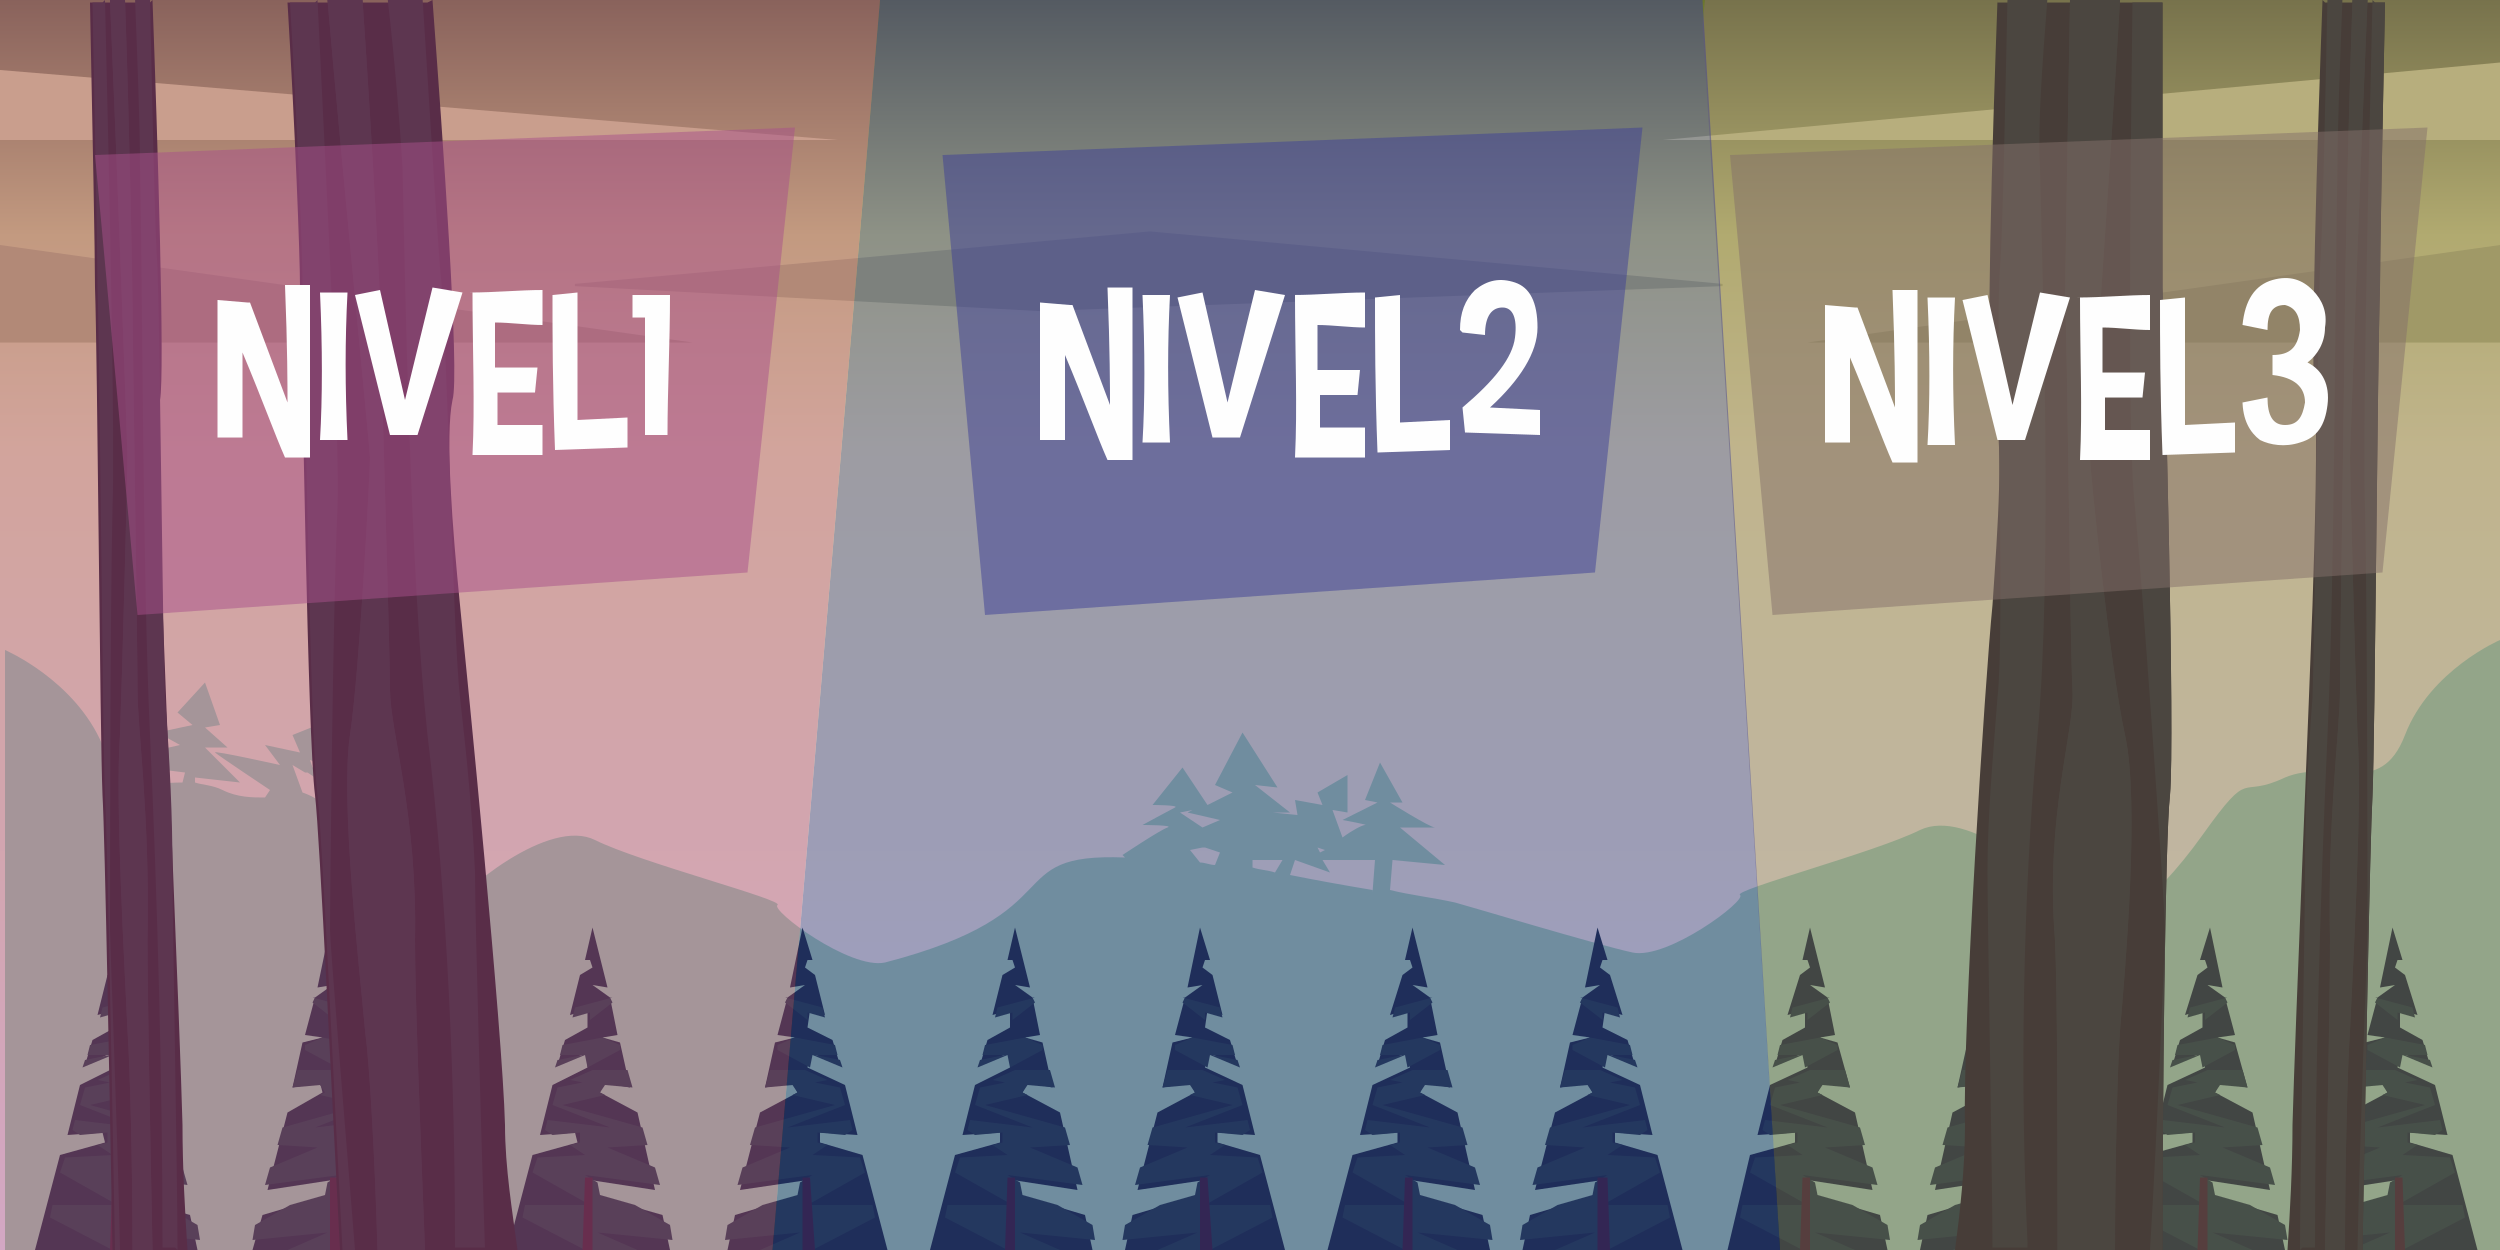 <?xml version="1.0" encoding="UTF-8"?>
<!DOCTYPE svg PUBLIC "-//W3C//DTD SVG 1.1//EN" "http://www.w3.org/Graphics/SVG/1.1/DTD/svg11.dtd">
<!-- Creator: CorelDRAW X6 -->
<svg xmlns="http://www.w3.org/2000/svg" xml:space="preserve" width="1000px" height="500px" version="1.1" style="shape-rendering:geometricPrecision; text-rendering:geometricPrecision; image-rendering:optimizeQuality; fill-rule:evenodd; clip-rule:evenodd"
viewBox="0 0 1000 500"
 xmlns:xlink="http://www.w3.org/1999/xlink">
 <rect x="0" y="0" width="1000" height="500" fill="#808080" stroke="none"/>
 <defs>
  <style type="text/css">
   <![CDATA[
    .str0 {stroke:#BCC264;stroke-width:0.9}
    .fil4 {fill:#001C1E}
    .fil7 {fill:#0A0B06}
    .fil5 {fill:#0B3029}
    .fil8 {fill:#131C17}
    .fil6 {fill:#280D12}
    .fil3 {fill:#A2DAA9}
    .fil2 {fill:#BCC264}
    .fil1 {fill:#EBEC90}
    .fil12 {fill:#FEFEFE;fill-rule:nonzero}
    .fil10 {fill:#3E4095;fill-opacity:0.502}
    .fil9 {fill:#84716B;fill-opacity:0.502}
    .fil11 {fill:#A8518A;fill-opacity:0.502}
    .fil0 {fill:url(#id0)}
   ]]>
  </style>
  <linearGradient id="id0" gradientUnits="userSpaceOnUse" x1="500" y1="499.999" x2="500" y2="0">
   <stop offset="0" style="stop-color:#FEFEFE"/>
   <stop offset="0.639" style="stop-color:#FDF9AF"/>
   <stop offset="0.812" style="stop-color:#DEE476"/>
   <stop offset="1" style="stop-color:#6B752E"/>
  </linearGradient>
 </defs>
 <g id="Capa_x0020_1">
  <g id="_301819400">
   <rect class="fil0" width="1000" height="500"/>
   <polygon class="fil1" points="0,28 335,56 0,56 "/>
   <polygon class="fil2" points="0,98 277,137 0,137 "/>
   <polygon class="fil2 str0" points="460,93 230,114 416,124 689,114 "/>
   <polygon class="fil1" points="1000,25 665,56 1000,56 "/>
   <polygon class="fil2" points="1000,98 723,137 1000,137 "/>
  </g>
  <path class="fil3" d="M1000 256c0,0 -28,12 -38,38 -10,26 -29,9 -48,17 -19,9 -13,-5 -33,23 -20,28 -42,45 -51,31 -10,-14 -43,-42 -62,-33 -18,9 -75,24 -72,26 3,2 -29,26 -43,23 -14,-3 -67,-19 -71,-20 -9,-2 -18,-3 -26,-5l1 -12 21 2 -18 -15c0,0 15,0 14,0 -2,0 -18,-10 -18,-10l5 0 -9 -16 -6 15 5 1 -14 7c0,0 11,2 9,2 -1,0 -5,2 -9,5l-4 -11 6 1 0 -15 -12 7 2 5 -11 -2 1 6 -10 -1 7 0 -14 -11 9 1 -14 -22 -11 21 7 3 -10 5 -10 -15 -12 15c0,0 11,0 9,1 -2,1 -13,7 -13,7 0,0 13,0 10,1 -3,1 -18,11 -18,11l1 1c-51,-2 -19,22 -96,42 -14,3 -46,-21 -43,-23 3,-2 -55,-17 -73,-26 -18,-9 -53,19 -63,33 -10,14 -11,-5 -31,-33 -2,-3 -4,-5 -6,-7l4 -5 15 9 -7 -19 8 4 -5 -10 6 2 2 -18 -15 6 3 7 -14 -3 6 8c0,0 -8,-2 -16,-3l-1 -3 6 2 2 -18 -15 6 3 7 -14 -3 6 8c0,0 -27,-6 -26,-5 1,1 22,15 22,15l-2 3c-5,0 -11,0 -17,-3 -4,-2 -8,-2 -11,-3l0 -2 18 2 -14 -14 9 0 -9 -8 6 -1 -6 -17 -11 12 6 5 -14 3 9 5c0,0 -27,6 -25,7 2,1 27,4 27,4l-1 4c-13,0 -24,4 -32,-15 -11,-26 -39,-38 -39,-38l0 244 500 0 6 0 494 0 0 -244zm-877 53c6,4 12,8 12,8l-4 6c-3,-3 -7,-5 -10,-6l-4 -11 5 3zm426 47c-12,-2 -23,-4 -33,-6l2 -6 0 0 14 5 -3 -5 10 0 1 0 0 0 10 0 -1 13zm-21 -15l-1 -2 3 1 -2 1zm-18 8c-3,-1 -6,-1 -9,-2l0 -3 12 0 -3 5zm-33 -25l-2 1 13 3 -7 3 -9 -6 5 -1zm5 15l6 2 -2 5c-2,0 -4,-1 -6,-1l-4 -5 5 -1z"/>
  <polygon class="fil4" points="724,371 730,395 724,394 731,399 734,414 728,415 735,417 740,435 729,433 727,437 742,445 749,476 723,472 725,478 752,486 755,500 691,500 700,462 718,457 718,453 703,454 708,434 723,427 722,421 710,426 713,416 722,411 722,404 715,406 720,390 724,387 723,384 721,384 "/>
  <path class="fil5" d="M731 399l0 0 1 2 -9 7 0 -3 -7 2 1 -4 15 -4zm-3 16l7 3 0 2 -13 7 -1 -5 -12 5 1 -3 10 -2 -9 0 1 -4 16 -3zm10 13l2 7 -11 -1 -2 3 2 1 -17 4 32 9 2 7 -16 1 19 8 2 7 -30 -4 5 3 1 5 14 4 14 8 1 6 -30 -3 16 7 -21 0 -25 -13 1 -5 26 0 -23 -13 2 -6 0 0 19 -1 -6 -4 4 -1 0 -4 -11 1 -3 -2 1 -4 25 3 -23 -9 2 -7 10 -2 -5 -1 9 -4 17 0z"/>
  <polygon class="fil6" points="721,471 724,471 724,500 720,500 "/>
  <polygon class="fil4" points="798,371 793,395 799,394 792,399 788,414 795,415 787,417 783,435 794,433 796,437 781,445 774,476 800,472 798,478 771,486 768,500 832,500 822,462 805,457 805,453 820,454 815,434 800,427 801,421 813,426 810,416 800,411 801,404 808,406 803,390 799,387 800,384 802,384 "/>
  <path class="fil5" d="M792 399l0 0 -1 2 9 7 0 -3 7 2 -1 -4 -15 -4zm3 16l-7 3 0 2 13 7 1 -5 12 5 -1 -3 -10 -2 9 0 -1 -4 -16 -3zm-10 13l-2 7 11 -1 2 3 -2 1 17 4 -32 9 -2 7 16 1 -19 8 -2 7 30 -4 -5 3 -1 5 -14 4 -14 8 -1 6 30 -3 -16 7 21 0 25 -13 -1 -5 -26 0 23 -13 -2 -6 0 0 -19 -1 6 -4 -4 -1 0 -4 11 1 3 -2 -1 -4 -25 3 23 -9 -2 -7 -10 -2 5 -1 -9 -4 -17 0z"/>
  <polygon class="fil6" points="802,471 798,471 798,500 803,500 "/>
  <polygon class="fil4" points="884,371 889,395 883,394 890,399 894,414 887,415 894,417 899,435 888,433 886,437 901,445 908,476 882,472 884,478 911,486 914,500 850,500 859,462 877,457 877,453 862,454 867,434 882,427 881,421 869,426 872,416 881,411 881,404 874,406 879,390 883,387 882,384 880,384 "/>
  <path class="fil5" d="M890 399l0 0 1 2 -9 7 0 -3 -7 2 1 -4 15 -4zm-3 16l7 3 0 2 -13 7 -1 -5 -12 5 1 -3 10 -2 -9 0 1 -4 16 -3zm10 13l2 7 -11 -1 -2 3 2 1 -17 4 32 9 2 7 -16 1 19 8 2 7 -30 -4 5 3 1 5 14 4 14 8 1 6 -30 -3 16 7 -21 0 -25 -13 1 -5 26 0 -23 -13 2 -6 0 0 19 -1 -6 -4 4 -1 0 -4 -11 1 -3 -2 1 -4 25 3 -23 -9 2 -7 10 -2 -5 -1 9 -4 17 0z"/>
  <polygon class="fil6" points="880,471 883,471 883,500 879,500 "/>
  <polygon class="fil4" points="957,371 952,395 958,394 951,399 947,414 954,415 946,417 942,435 953,433 955,437 940,445 933,476 959,472 957,478 930,486 927,500 991,500 981,462 964,457 964,453 979,454 974,434 959,427 960,421 972,426 969,416 960,411 960,404 967,406 962,390 958,387 959,384 961,384 "/>
  <path class="fil5" d="M951 399l0 0 -1 2 9 7 0 -3 7 2 -1 -4 -15 -4zm3 16l-7 3 0 2 13 7 1 -5 12 5 -1 -3 -10 -2 9 0 -1 -4 -16 -3zm-10 13l-2 7 11 -1 2 3 -2 1 17 4 -32 9 -2 7 16 1 -19 8 -2 7 30 -4 -5 3 -1 5 -14 4 -14 8 -1 6 30 -3 -16 7 21 0 25 -13 -1 -5 -26 0 23 -13 -2 -6 0 0 -19 -1 6 -4 -4 -1 0 -4 11 1 3 -2 -1 -4 -25 3 23 -9 -2 -7 -10 -2 5 -1 -9 -4 -17 0z"/>
  <polygon class="fil6" points="961,471 958,471 958,500 962,500 "/>
  <polygon class="fil4" points="639,371 634,395 640,394 633,399 629,414 636,415 628,417 624,435 635,433 637,437 622,445 614,476 641,472 639,478 612,486 609,500 673,500 663,462 646,457 646,453 661,454 656,434 641,427 642,421 654,426 651,416 641,411 642,404 649,406 644,390 640,387 641,384 643,384 "/>
  <path class="fil5" d="M633 399l0 0 -1 2 9 7 0 -3 7 2 -1 -4 -15 -4zm3 16l-7 3 0 2 13 7 1 -5 12 5 -1 -3 -10 -2 9 0 -1 -4 -16 -3zm-10 13l-2 7 11 -1 2 3 -2 1 17 4 -32 9 -2 7 16 1 -19 8 -2 7 30 -4 -5 3 -1 5 -14 4 -14 8 -1 6 30 -3 -16 7 21 0 25 -13 -1 -5 -26 0 23 -13 -2 -6 0 0 -19 -1 6 -4 -4 -1 0 -4 11 1 3 -2 -1 -4 -25 3 23 -9 -2 -7 -10 -2 5 -1 -9 -4 -17 0z"/>
  <polygon class="fil6" points="643,471 639,471 639,500 644,500 "/>
  <polygon class="fil4" points="565,371 571,395 565,394 572,399 575,414 569,415 576,417 580,435 570,433 568,437 583,445 590,476 564,472 566,478 593,486 596,500 531,500 541,462 559,457 559,453 544,454 549,434 564,427 563,421 551,426 554,416 563,411 563,404 556,406 561,390 565,387 564,384 562,384 "/>
  <path class="fil5" d="M572 399l0 0 1 2 -9 7 0 -3 -7 2 1 -4 15 -4zm-3 16l7 3 0 2 -13 7 -1 -5 -12 5 1 -3 10 -2 -9 0 1 -4 16 -3zm10 13l2 7 -11 -1 -2 3 2 1 -17 4 32 9 2 7 -16 1 19 8 2 7 -30 -4 5 3 1 5 14 4 14 8 1 6 -30 -3 16 7 -21 0 -25 -13 1 -5 26 0 -23 -13 2 -6 0 0 19 -1 -6 -4 4 -1 0 -4 -11 1 -3 -2 1 -4 25 3 -23 -9 2 -7 10 -2 -5 -1 9 -4 17 0z"/>
  <polygon class="fil6" points="562,471 565,471 565,500 561,500 "/>
  <polygon class="fil4" points="480,371 475,395 481,394 474,399 470,414 477,415 469,417 465,435 476,433 478,437 463,445 455,476 482,472 480,478 453,486 450,500 514,500 504,462 487,457 487,453 502,454 497,434 482,427 483,421 495,426 492,416 482,411 483,404 489,406 485,390 481,387 482,384 484,384 "/>
  <path class="fil5" d="M474 399l0 0 -1 2 9 7 0 -3 7 2 -1 -4 -15 -4zm3 16l-7 3 0 2 13 7 1 -5 12 5 -1 -3 -10 -2 9 0 -1 -4 -16 -3zm-10 13l-2 7 11 -1 2 3 -2 1 17 4 -32 9 -2 7 16 1 -19 8 -2 7 30 -4 -5 3 -1 5 -14 4 -14 8 -1 6 30 -3 -16 7 21 0 25 -13 -1 -5 -26 0 23 -13 -2 -6 0 0 -19 -1 6 -4 -4 -1 0 -4 11 1 3 -2 -1 -4 -25 3 23 -9 -2 -7 -10 -2 5 -1 -9 -4 -17 0z"/>
  <polygon class="fil6" points="483,471 480,471 480,500 485,500 "/>
  <polygon class="fil4" points="406,371 412,395 406,394 413,399 416,414 410,415 417,417 421,435 411,433 409,437 424,445 431,476 405,472 407,478 434,486 437,500 372,500 382,462 400,457 400,453 385,454 390,434 404,427 404,421 392,426 395,416 404,411 404,404 397,406 401,390 406,387 405,384 403,384 "/>
  <path class="fil5" d="M413 399l0 0 1 2 -9 7 0 -3 -7 2 1 -4 15 -4zm-3 16l7 3 0 2 -13 7 -1 -5 -12 5 1 -3 10 -2 -9 0 1 -4 16 -3zm10 13l2 7 -11 -1 -2 3 2 1 -17 4 32 9 2 7 -16 1 19 8 2 7 -30 -4 5 3 1 5 14 4 14 8 1 6 -30 -3 16 7 -21 0 -25 -13 1 -5 26 0 -23 -13 2 -6 0 0 19 -1 -6 -4 4 -1 0 -4 -11 1 -3 -2 1 -4 25 3 -23 -9 2 -7 10 -2 -5 -1 9 -4 17 0z"/>
  <polygon class="fil6" points="403,471 406,471 406,500 402,500 "/>
  <polygon class="fil4" points="48,371 54,395 48,394 55,399 58,414 52,415 59,417 63,435 52,433 51,437 66,445 73,476 47,472 48,478 76,486 79,500 14,500 24,462 42,457 41,453 27,454 32,434 46,427 45,421 34,426 37,416 46,411 46,404 39,406 43,390 48,387 47,384 45,384 "/>
  <path class="fil5" d="M55 399l0 0 1 2 -9 7 0 -3 -7 2 1 -4 15 -4zm-3 16l7 3 0 2 -13 7 -1 -5 -12 5 1 -3 10 -2 -9 0 1 -4 16 -3zm10 13l2 7 -11 -1 -2 3 2 1 -17 4 32 9 2 7 -16 1 19 8 2 7 -30 -4 5 3 1 5 14 4 14 8 1 6 -30 -3 16 7 -21 0 -25 -13 1 -5 26 0 -23 -13 2 -6 0 0 19 -1 -6 -4 4 -1 0 -4 -11 1 -3 -2 1 -4 25 3 -23 -9 2 -7 10 -2 -5 -1 9 -4 17 0z"/>
  <polygon class="fil6" points="45,471 48,471 48,500 44,500 "/>
  <polygon class="fil4" points="132,371 127,395 133,394 126,399 122,414 129,415 121,417 117,435 128,433 129,437 115,445 107,476 133,472 132,478 105,486 101,500 166,500 156,462 139,457 139,453 154,454 149,434 134,427 135,421 146,426 144,416 134,411 134,404 141,406 137,390 133,387 134,384 136,384 "/>
  <path class="fil5" d="M126 399l0 0 -1 2 9 7 0 -3 7 2 -1 -4 -15 -4zm3 16l-7 3 0 2 13 7 1 -5 12 5 -1 -3 -10 -2 9 0 -1 -4 -16 -3zm-10 13l-2 7 11 -1 2 3 -2 1 17 4 -32 9 -2 7 16 1 -19 8 -2 7 30 -4 -5 3 -1 5 -14 4 -14 8 -1 6 30 -3 -16 7 21 0 25 -13 -1 -5 -26 0 23 -13 -2 -6 0 0 -19 -1 6 -4 -4 -1 0 -4 11 1 3 -2 -1 -4 -25 3 23 -9 -2 -7 -10 -2 5 -1 -9 -4 -17 0z"/>
  <polygon class="fil6" points="135,471 132,471 132,500 137,500 "/>
  <polygon class="fil4" points="237,371 243,395 237,394 244,399 247,414 241,415 248,417 252,435 241,433 240,437 255,445 262,476 236,472 237,478 265,486 268,500 203,500 213,462 231,457 230,453 216,454 221,434 235,427 235,421 223,426 226,416 235,411 235,404 228,406 232,390 237,387 236,384 234,384 "/>
  <path class="fil5" d="M244 399l0 0 1 2 -9 7 0 -3 -7 2 1 -4 15 -4zm-3 16l7 3 0 2 -13 7 -1 -5 -12 5 1 -3 10 -2 -9 0 1 -4 16 -3zm10 13l2 7 -11 -1 -2 3 2 1 -17 4 32 9 2 7 -16 1 19 8 2 7 -30 -4 5 3 1 5 14 4 14 8 1 6 -30 -3 16 7 -21 0 -25 -13 1 -5 26 0 -23 -13 2 -6 0 0 19 -1 -6 -4 4 -1 0 -4 -11 1 -3 -2 1 -4 25 3 -23 -9 2 -7 10 -2 -5 -1 9 -4 17 0z"/>
  <polygon class="fil6" points="234,471 237,471 237,500 233,500 "/>
  <polygon class="fil4" points="321,371 316,395 322,394 315,399 311,414 318,415 310,417 306,435 317,433 319,437 304,445 296,476 323,472 321,478 294,486 291,500 355,500 345,462 328,457 328,453 343,454 338,434 323,427 324,421 336,426 333,416 323,411 324,404 330,406 326,390 322,387 323,384 325,384 "/>
  <path class="fil5" d="M315 399l0 0 -1 2 9 7 0 -3 7 2 -1 -4 -15 -4zm3 16l-7 3 0 2 13 7 1 -5 12 5 -1 -3 -10 -2 9 0 -1 -4 -16 -3zm-10 13l-2 7 11 -1 2 3 -2 1 17 4 -32 9 -2 7 16 1 -19 8 -2 7 30 -4 -5 3 -1 5 -14 4 -14 8 -1 6 30 -3 -16 7 21 0 25 -13 -1 -5 -26 0 23 -13 -2 -6 0 0 -19 -1 6 -4 -4 -1 0 -4 11 1 3 -2 -1 -4 -25 3 23 -9 -2 -7 -10 -2 5 -1 -9 -4 -17 0z"/>
  <polygon class="fil6" points="324,471 321,471 321,500 326,500 "/>
  <g id="_298022272">
   <path class="fil7" d="M173 0c4,54 11,150 8,160 -3,14 0,52 3,82 3,30 17,170 18,208 0,17 3,35 5,50l-71 0c-3,-55 -8,-165 -10,-182 -3,-23 -5,-174 -6,-203 0,-13 -2,-64 -5,-114l56 0z"/>
   <path class="fil8" d="M194 500c-1,-27 -4,-132 -4,-151 -1,-22 -3,-44 -6,-70 -3,-26 -5,-147 -8,-172 -1,-12 -4,-61 -7,-108l-14 0c3,26 5,51 6,68 1,45 3,162 10,227 8,66 11,140 11,203l0 2 12 0z"/>
   <path class="fil8" d="M131 0c6,69 17,180 17,183 0,5 -4,84 -8,111 -4,27 4,95 6,118 2,15 4,53 5,88l19 0c-2,-50 -4,-102 -4,-124 1,-50 -10,-84 -10,-100 0,-16 -4,-143 -4,-154 0,-6 -3,-64 -7,-122l-15 0z"/>
   <path class="fil8" d="M131 0c6,69 17,180 17,183 0,5 -4,84 -8,111 -4,27 4,95 6,118 2,15 4,53 5,88l19 0c-2,-50 -4,-102 -4,-124 1,-50 -10,-84 -10,-100 0,-16 -4,-143 -4,-154 0,-6 -3,-64 -7,-122l-15 0z"/>
   <path class="fil8" d="M127 0c4,83 9,179 8,203 -2,44 -3,161 -3,169 0,5 6,79 10,128l-5 0c-3,-55 -8,-165 -10,-182 -3,-23 -5,-174 -6,-203 0,-13 -2,-64 -5,-114l10 0z"/>
   <path class="fil7" d="M61 0c2,54 5,150 3,160 -1,14 0,52 1,82 1,30 7,170 8,208 0,17 1,35 2,50l-30 0c-1,-55 -3,-165 -4,-182 -1,-23 -2,-174 -3,-203 0,-13 -1,-64 -2,-114l24 0z"/>
   <path class="fil8" d="M71 500c0,-27 -2,-132 -2,-151 0,-22 -1,-44 -3,-70 -1,-26 -2,-147 -3,-172 -1,-12 -2,-61 -3,-108l-6 0c1,26 2,51 2,68 1,45 1,162 4,227 3,66 5,140 5,203l0 2 5 0z"/>
   <path class="fil8" d="M44 0c3,69 7,180 7,183 0,5 -2,84 -3,111 -2,27 2,95 3,118 1,15 2,53 2,88l8 0c-1,-50 -2,-102 -2,-124 1,-50 -4,-84 -4,-100 0,-16 -2,-143 -2,-154 0,-6 -1,-64 -3,-122l-7 0z"/>
   <path class="fil8" d="M44 0c3,69 7,180 7,183 0,5 -2,84 -3,111 -2,27 2,95 3,118 1,15 2,53 2,88l8 0c-1,-50 -2,-102 -2,-124 1,-50 -4,-84 -4,-100 0,-16 -2,-143 -2,-154 0,-6 -1,-64 -3,-122l-7 0z"/>
   <path class="fil8" d="M42 0c2,83 4,179 3,203 -1,44 -1,161 -1,169 0,5 3,79 4,128l-2 0c-1,-55 -3,-165 -4,-182 -1,-23 -2,-174 -3,-203 0,-13 -1,-64 -2,-114l4 0z"/>
   <path class="fil7" d="M799 0c-2,54 -5,150 -2,160 5,14 2,52 0,82 -3,30 -12,170 -11,208 0,17 -2,35 -4,50l83 0c0,-55 1,-165 3,-182 2,-23 -2,-174 -3,-203 0,-13 0,-64 0,-114l-66 0z"/>
   <path class="fil8" d="M797 500c0,-27 -2,-132 -2,-151 0,-22 2,-44 4,-70 3,-26 -1,-147 1,-172 1,-12 2,-61 3,-108l16 0c-2,26 -4,51 -3,68 1,45 5,162 -1,227 -6,66 -7,140 -4,203l0 2 -14 0z"/>
   <path class="fil8" d="M848 0c-4,69 -12,180 -12,183 0,5 8,84 14,111 6,27 0,95 -2,118 -1,15 -2,53 -2,88l-23 0c0,-50 0,-102 -1,-124 -4,-50 8,-84 7,-100 -1,-16 -2,-143 -3,-154 0,-6 1,-64 2,-122l18 0z"/>
   <path class="fil8" d="M848 0c-4,69 -12,180 -12,183 0,5 8,84 14,111 6,27 0,95 -2,118 -1,15 -2,53 -2,88l-23 0c0,-50 0,-102 -1,-124 -4,-50 8,-84 7,-100 -1,-16 -2,-143 -3,-154 0,-6 1,-64 2,-122l18 0z"/>
   <path class="fil8" d="M853 0c-1,83 -2,179 1,203 4,44 12,161 12,169 0,5 -3,79 -6,128l5 0c0,-55 1,-165 3,-182 2,-23 -2,-174 -3,-203 0,-13 0,-64 0,-114l-12 0z"/>
   <path class="fil7" d="M929 0c-2,54 -5,150 -3,160 1,14 0,52 -1,82 -1,30 -7,170 -8,208 0,17 -1,35 -2,50l30 0c1,-55 3,-165 4,-182 1,-23 2,-174 3,-203 0,-13 1,-64 2,-114l-24 0z"/>
   <path class="fil8" d="M920 500c0,-27 2,-132 2,-151 0,-22 1,-44 3,-70 1,-26 2,-147 3,-172 1,-12 2,-61 3,-108l6 0c-1,26 -2,51 -2,68 -1,45 -1,162 -4,227 -3,66 -5,140 -5,203l0 2 -5 0z"/>
   <path class="fil8" d="M947 0c-3,69 -7,180 -7,183 0,5 2,84 3,111 2,27 -2,95 -3,118 -1,15 -2,53 -2,88l-8 0c1,-50 2,-102 2,-124 -1,-50 4,-84 4,-100 0,-16 2,-143 2,-154 0,-6 1,-64 3,-122l7 0z"/>
   <path class="fil8" d="M947 0c-3,69 -7,180 -7,183 0,5 2,84 3,111 2,27 -2,95 -3,118 -1,15 -2,53 -2,88l-8 0c1,-50 2,-102 2,-124 -1,-50 4,-84 4,-100 0,-16 2,-143 2,-154 0,-6 1,-64 3,-122l7 0z"/>
   <path class="fil8" d="M949 0c-2,83 -4,179 -3,203 1,44 1,161 1,169 0,5 -3,79 -4,128l2 0c1,-55 3,-165 4,-182 1,-23 2,-174 3,-203 0,-13 1,-64 2,-114l-4 0z"/>
  </g>
 </g>
 <g id="Capa_x0020_2">
  <polygon class="fil9" points="682,0 1000,0 1000,500 712,500 681,10 "/>
  <polygon class="fil10" points="681,0 352,0 309,500 712,500 "/>
  <polygon class="fil11" points="0,0 352,0 309,500 0,500 "/>
  <polygon class="fil11" points="38,62 318,51 299,229 55,246 "/>
  <path class="fil12" d="M100 121l15 40c0,-6 0,-22 -1,-47l10 0c0,17 0,40 0,69l-10 0c-4,-9 -9,-23 -17,-42 0,12 0,24 0,34l-10 0c0,-13 0,-31 0,-55l12 1zm39 -4c-1,19 -1,38 0,59l-11 0c1,-17 1,-37 0,-59l11 0zm17 57l-14 -56 10 -2 10 44 11 -45 12 2 -18 57 -11 0zm32 -57c10,0 20,-1 29,-1l0 14c-6,0 -13,-1 -19,-1l0 18 17 0 -1 10c-5,0 -10,0 -15,0l0 13 18 0 0 12c-9,0 -19,0 -28,0 1,-20 0,-42 0,-65zm34 63c-1,-26 -1,-46 -1,-62l10 -1c0,24 0,41 0,51l20 -1 0 12 -29 1zm46 -62c0,19 -1,38 -1,56l-9 0c0,-13 0,-29 0,-47l-5 0 0 -9 14 0z"/>
  <polygon class="fil10" points="377,62 657,51 638,229 394,246 "/>
  <path class="fil12" d="M429 122l15 40c0,-6 0,-22 -1,-47l10 0c0,17 0,40 0,69l-10 0c-4,-9 -9,-23 -17,-42 0,12 0,24 0,34l-10 0c0,-13 0,-31 0,-55l12 1zm39 -4c-1,19 -1,38 0,59l-11 0c1,-17 1,-37 0,-59l11 0zm17 57l-14 -56 10 -2 10 44 11 -45 12 2 -18 57 -11 0zm32 -57c10,0 20,-1 29,-1l0 14c-6,0 -13,-1 -19,-1l0 18 17 0 -1 10c-5,0 -10,0 -15,0l0 13 18 0 0 12c-9,0 -19,0 -28,0 1,-20 0,-42 0,-65zm34 63c-1,-26 -1,-46 -1,-62l10 -1c0,24 0,41 0,51l20 -1 0 12 -29 1zm33 -49c0,-7 2,-12 6,-16 5,-4 10,-5 16,-3 6,2 9,8 9,18 0,10 -7,21 -19,32l20 1 0 10 -30 -1 -1 -10c13,-11 20,-20 21,-28 1,-8 -1,-12 -5,-12 -4,0 -7,3 -7,11l-9 -1z"/>
  <polygon class="fil9" points="692,62 971,51 953,229 709,246 "/>
  <path class="fil12" d="M743 123l15 40c0,-6 0,-22 -1,-47l10 0c0,17 0,40 0,69l-10 0c-4,-9 -9,-23 -17,-42 0,12 0,24 0,34l-10 0c0,-13 0,-31 0,-55l12 1zm39 -4c-1,19 -1,38 0,59l-11 0c1,-17 1,-37 0,-59l11 0zm17 57l-14 -56 10 -2 10 44 11 -45 12 2 -18 57 -11 0zm32 -57c10,0 20,-1 29,-1l0 14c-6,0 -13,-1 -19,-1l0 18 17 0 -1 10c-5,0 -10,0 -15,0l0 13 18 0 0 12c-9,0 -19,0 -28,0 1,-20 0,-42 0,-65zm34 63c-1,-26 -1,-46 -1,-62l10 -1c0,24 0,41 0,51l20 -1 0 12 -29 1zm32 -21l10 -2c0,7 2,11 7,11 5,0 7,-3 8,-9 0,-6 -4,-10 -13,-11l0 -8c7,0 10,-3 11,-10 0,-6 -2,-9 -6,-10 -5,0 -7,3 -7,10l-10 -2c1,-10 5,-16 12,-18 7,-2 12,0 16,4 4,4 6,9 5,15 0,6 -3,11 -7,14 6,3 9,9 8,17 -1,8 -4,13 -11,15 -6,2 -12,1 -16,-1 -4,-3 -7,-8 -7,-16z"/>
 </g>
</svg>
